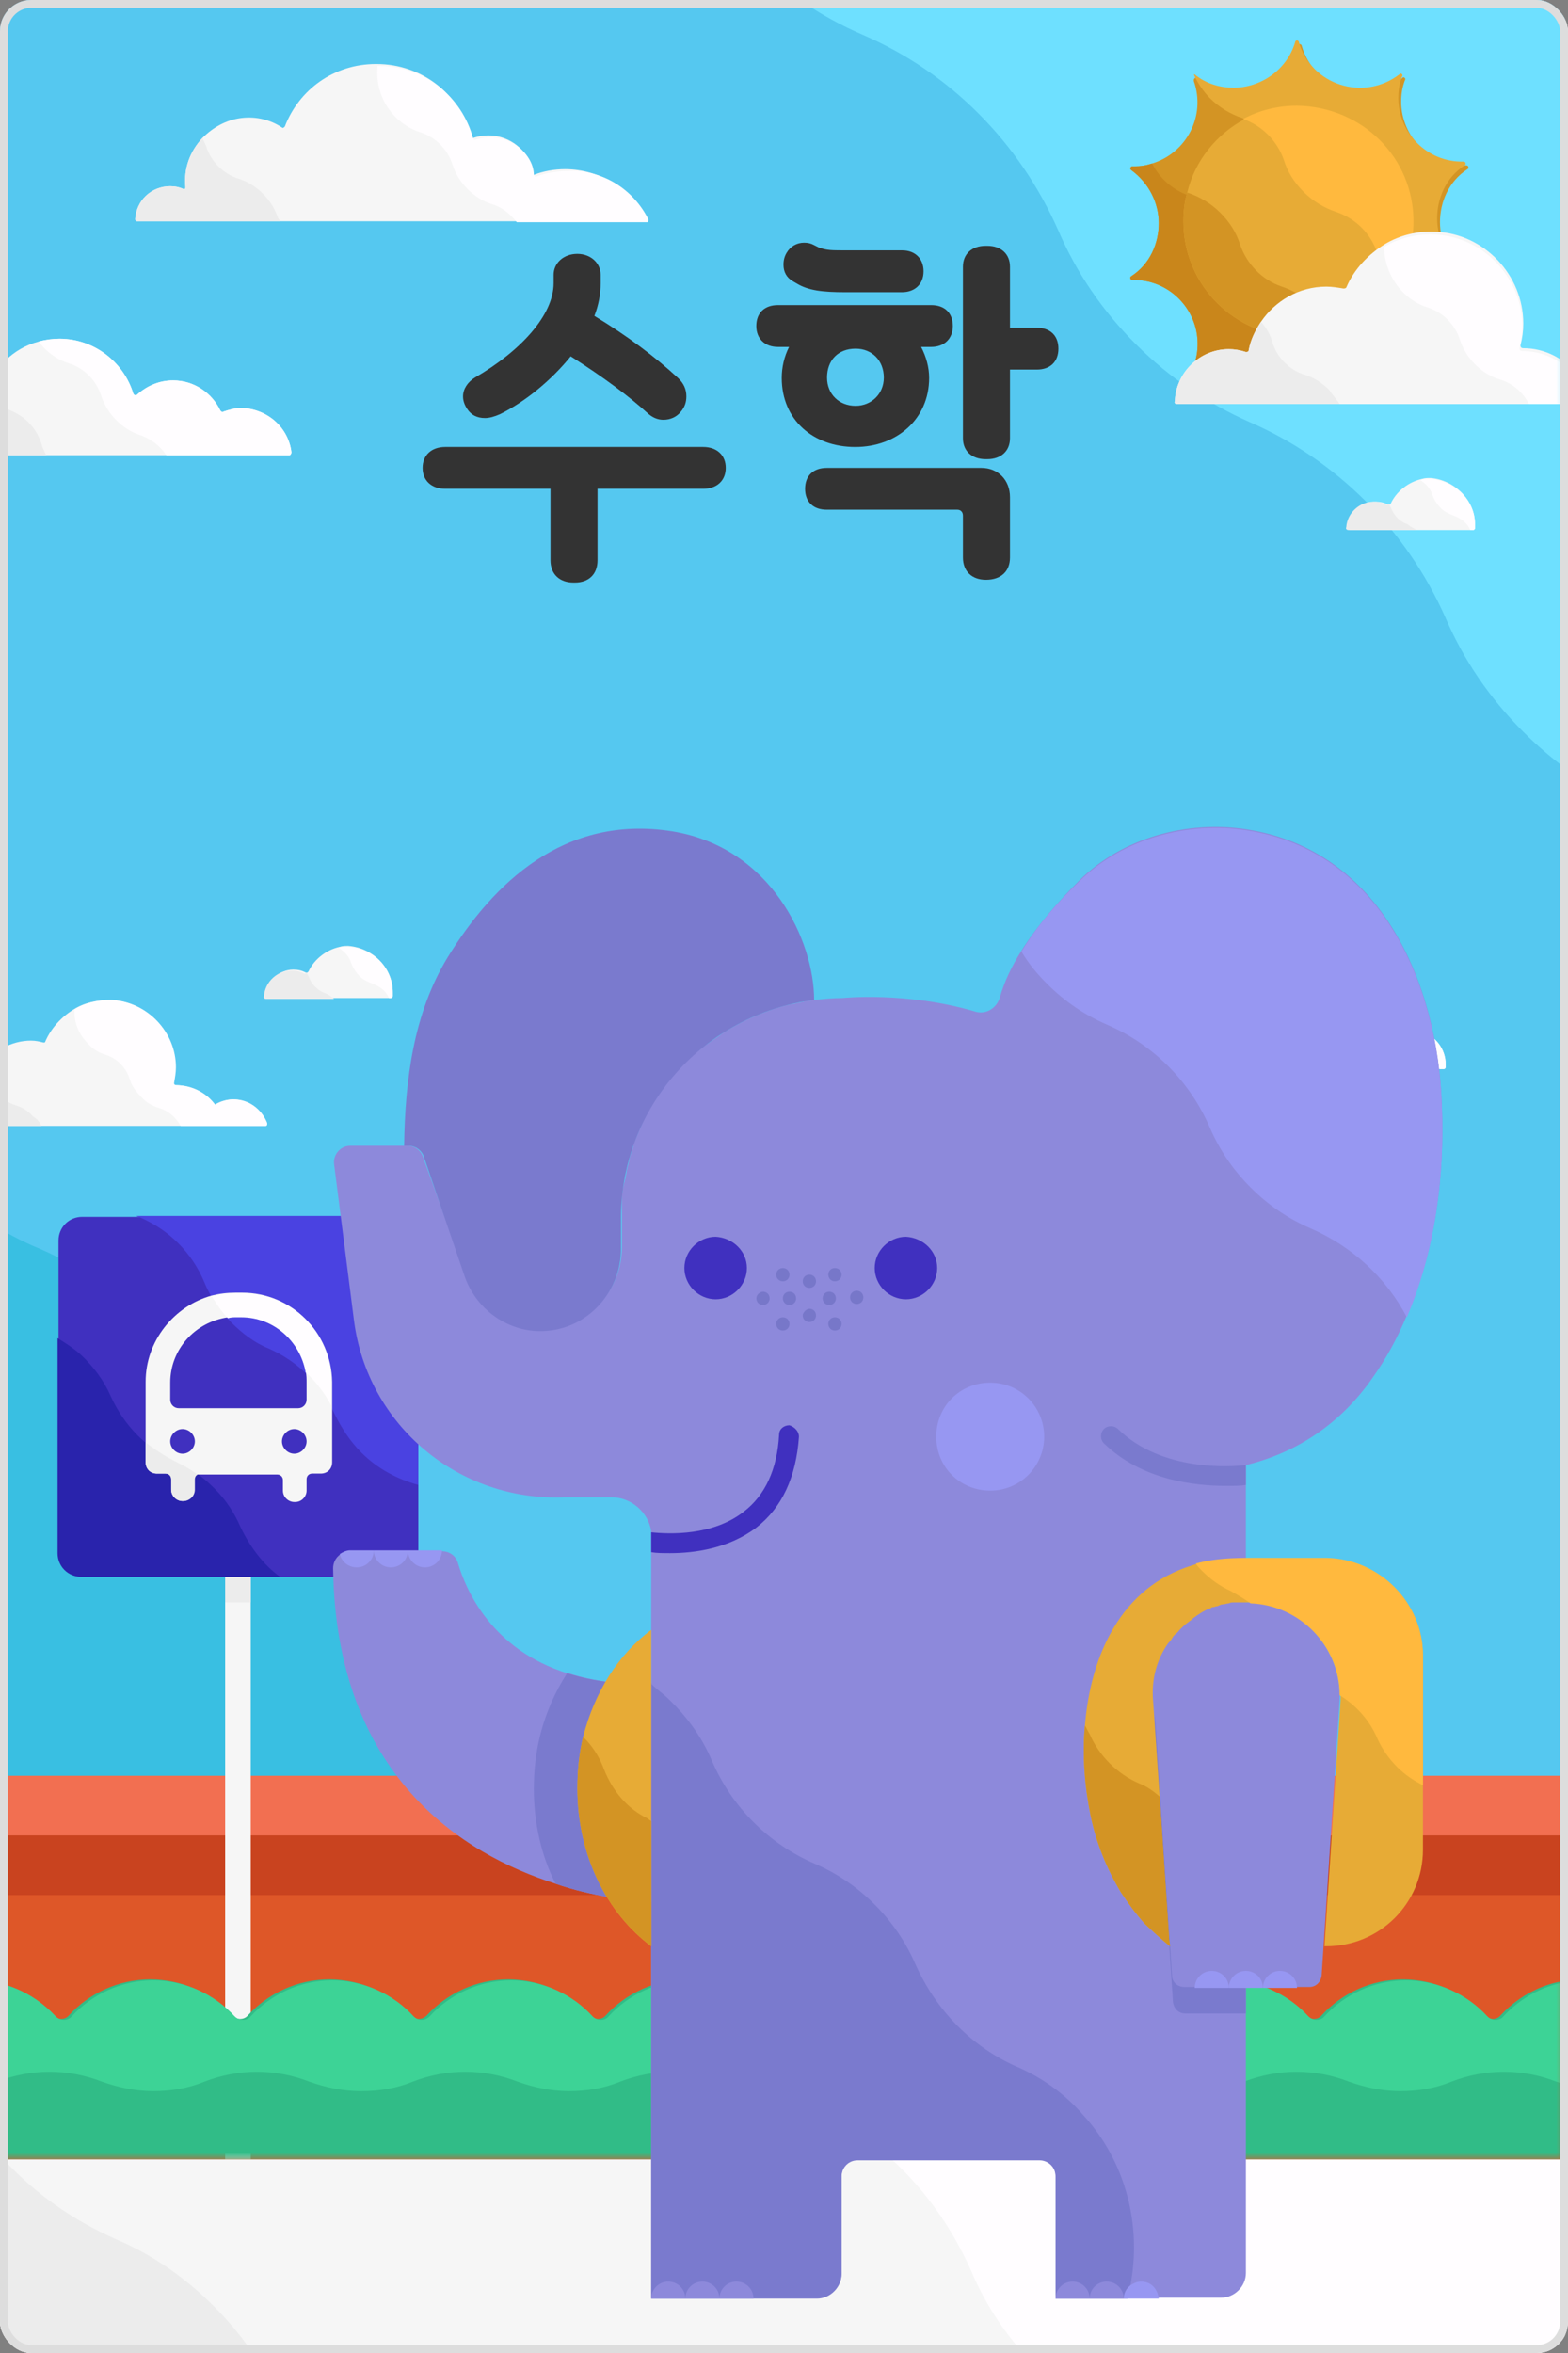 <svg width="200" height="300" viewBox="0 0 200 300" fill="none" xmlns="http://www.w3.org/2000/svg">
<rect x="0" y="0" width="200" height="300" fill="#808080" stroke="none"/>
<g clip-path="url(#clip0_252_5788)">
<rect width="200" height="300" rx="4" fill="white"/>
<g clip-path="url(#clip1_252_5788)">
<path d="M199.614 275.314H-1.836V328.213H199.614V275.314Z" fill="#F6F6F6"/>
<path d="M199.614 275.314V328.213H164.59C160.121 320.483 153.237 314.324 145.024 310.701C140.435 308.647 136.208 305.87 132.464 302.126C128.72 298.382 125.821 294.155 123.889 289.565C121.474 284.13 118.092 279.3 113.744 275.314H199.614Z" fill="#FFFDFF"/>
<path d="M57.343 328.213H-1.836V275.314H0.459C4.444 279.662 9.275 283.044 14.71 285.459C19.3 287.391 23.527 290.29 27.271 294.034C31.015 297.778 33.913 302.005 35.846 306.594C40.072 316.256 47.681 323.986 57.343 328.213Z" fill="#ECECEC"/>
<path d="M199.614 -30H-1.836V226.401H199.614V-30Z" fill="#55C8F0"/>
<path d="M199.613 -30V97.899C197.802 96.57 195.99 95 194.299 93.309C189.952 88.961 186.691 84.13 184.396 78.816C179.444 67.585 170.507 58.647 159.396 53.816C154.203 51.522 149.251 48.261 144.903 43.913C140.555 39.565 137.295 34.734 135 29.42C130.048 18.188 121.232 9.251 110 4.42C104.686 2.126 99.855 -1.135 95.507 -5.483C88.623 -12.367 84.275 -21.063 82.585 -30H199.613Z" fill="#6EE0FF"/>
<path d="M75.338 226.401H-1.836V155.507C0.338 156.957 2.754 158.285 5.169 159.251C10.362 161.546 15.314 164.807 19.662 169.155C24.01 173.502 27.271 178.333 29.565 183.647C34.396 194.879 43.333 203.816 54.565 208.647C60.483 211.184 65.918 215.048 70.507 220.121C72.319 222.174 73.889 224.227 75.338 226.401Z" fill="#39BFE2"/>
<path d="M199.614 226.401H-1.836V234.01H199.614V226.401Z" fill="#F26F51"/>
<path d="M199.614 234.01H-1.836V275.314H199.614V234.01Z" fill="#DE5728"/>
<path d="M199.614 234.01H-1.836V241.618H199.614V234.01Z" fill="#C9431F"/>
<mask id="mask0_252_5788" style="mask-type:luminance" maskUnits="userSpaceOnUse" x="-2" y="-30" width="202" height="306">
<path d="M199.614 -30H-1.836V275.314H199.614V-30Z" fill="white"/>
</mask>
<g mask="url(#mask0_252_5788)">
<path d="M53.358 158.164V198.019C53.358 199.71 52.029 201.039 50.338 201.039H10.483C8.792 201.039 7.464 199.71 7.464 198.019V158.164C7.464 156.473 8.792 155.145 10.483 155.145H50.338C52.029 155.145 53.358 156.473 53.358 158.164Z" fill="#4030BF"/>
<path d="M53.358 158.164V189.324C50.7 188.599 48.164 187.271 46.111 185.217C44.662 183.768 43.575 182.077 42.73 180.386C41.039 176.643 38.14 173.623 34.275 171.932C32.464 171.208 30.894 170 29.445 168.551C27.995 167.101 26.788 165.29 26.063 163.478C24.493 159.734 21.594 156.836 17.971 155.266C17.73 155.145 17.609 155.145 17.367 155.024H50.338C52.029 155.145 53.358 156.473 53.358 158.164Z" fill="#4A42E1"/>
<path d="M35.725 201.039H10.362C8.672 201.039 7.343 199.71 7.343 198.019V170.604C8.309 171.208 9.275 171.812 10.242 172.657C11.932 174.227 13.261 176.039 14.106 177.971C15.797 181.715 18.696 184.734 22.56 186.425C24.372 187.15 25.942 188.357 27.391 189.807C28.841 191.256 29.928 192.947 30.652 194.638C31.86 197.174 33.551 199.469 35.725 201.039Z" fill="#2923AC"/>
<path d="M30.894 164.807H30.048C28.961 164.807 27.995 164.928 27.029 165.169C22.198 166.498 18.575 170.966 18.575 176.159V186.425C18.575 187.271 19.179 187.874 20.024 187.874H21.111C21.474 187.874 21.836 188.116 21.836 188.599V189.928C21.836 190.773 22.561 191.377 23.285 191.377C24.131 191.377 24.734 190.652 24.734 189.928V188.599C24.734 188.357 24.855 188.116 25.097 187.995C25.218 187.995 25.218 187.995 25.338 187.995H35.362C35.725 187.995 36.087 188.237 36.087 188.72V190.048C36.087 190.894 36.812 191.498 37.536 191.498H37.657C38.502 191.498 39.106 190.773 39.106 190.048V188.599C39.106 188.237 39.348 187.874 39.831 187.874H40.918C41.763 187.874 42.367 187.271 42.367 186.425V176.159C42.246 169.879 37.174 164.807 30.894 164.807ZM21.715 183.768C21.715 182.923 22.44 182.198 23.285 182.198C24.131 182.198 24.855 182.923 24.855 183.768C24.855 184.614 24.131 185.338 23.285 185.338C22.44 185.338 21.715 184.614 21.715 183.768ZM37.536 185.338C36.691 185.338 35.966 184.614 35.966 183.768C35.966 182.923 36.691 182.198 37.536 182.198C38.382 182.198 39.106 182.923 39.106 183.768C39.106 184.614 38.382 185.338 37.536 185.338ZM39.106 178.454C39.106 179.058 38.623 179.541 38.019 179.541H22.802C22.198 179.541 21.715 179.058 21.715 178.454V176.28C21.715 172.053 24.855 168.551 29.082 167.947C29.445 167.947 29.807 167.826 30.169 167.826H30.773C34.879 167.826 38.382 170.845 38.986 174.831C39.106 175.314 39.106 175.797 39.106 176.28V178.454Z" fill="#F6F6F6"/>
<path d="M42.246 176.159V179.179C41.401 177.609 40.314 176.159 38.986 174.952C38.261 170.966 34.879 167.947 30.773 167.947H30.169C29.807 167.947 29.445 167.947 29.082 168.068C28.237 167.222 27.633 166.256 27.029 165.29C27.995 165.048 28.961 164.928 30.048 164.928H30.894C37.174 164.807 42.246 169.879 42.246 176.159Z" fill="#FFFDFF"/>
<path d="M25.218 187.995C24.976 188.116 24.855 188.358 24.855 188.599V189.928C24.855 190.773 24.131 191.377 23.406 191.377H23.285C22.44 191.377 21.836 190.652 21.836 189.928V188.599C21.836 188.237 21.594 187.874 21.111 187.874H20.024C19.179 187.874 18.575 187.271 18.575 186.425V183.889C19.783 184.855 21.111 185.7 22.561 186.425C23.527 186.908 24.372 187.391 25.218 187.995Z" fill="#ECECEC"/>
<path d="M31.981 201.039H28.72V275.314H31.981V201.039Z" fill="#F6F6F6"/>
<path d="M31.981 201.039H28.72V204.3H31.981V201.039Z" fill="#ECECEC"/>
</g>
<mask id="mask1_252_5788" style="mask-type:luminance" maskUnits="userSpaceOnUse" x="-2" y="-8" width="202" height="306">
<path d="M199.614 -7.778H-1.836V297.536H199.614V-7.778Z" fill="white"/>
</mask>
<g mask="url(#mask1_252_5788)">
<path d="M187.295 35.217C187.295 35.338 187.174 35.459 187.053 35.459C186.932 35.459 186.932 35.459 186.812 35.459C184.396 35.459 182.222 36.546 180.773 38.237C178.841 40.29 178.116 43.43 179.203 46.328V46.449C179.203 46.691 178.961 46.812 178.72 46.691C177.271 45.483 175.459 45 173.768 45C172.681 45 171.474 45.242 170.387 45.725C168.333 46.691 166.643 48.382 165.918 50.918C165.918 51.039 165.797 51.159 165.676 51.159C165.556 51.159 165.435 51.039 165.435 50.918C164.348 47.295 161.087 45.121 157.585 45.121C155.894 45.121 154.203 45.604 152.633 46.812L152.512 46.932C152.271 46.932 152.15 46.691 152.271 46.57C152.633 45.604 152.754 44.758 152.754 43.792C152.754 39.444 149.131 35.58 144.42 35.7C144.179 35.7 144.058 35.338 144.3 35.217C146.715 33.647 147.802 30.99 147.802 28.454C147.802 25.918 146.594 23.382 144.3 21.691C144.179 21.57 144.179 21.57 144.179 21.449C144.179 21.328 144.3 21.208 144.42 21.208C144.541 21.208 144.541 21.208 144.662 21.208C145.507 21.208 146.232 21.087 146.957 20.845C151.304 19.517 153.841 14.807 152.271 10.338V10.217C152.271 9.976 152.512 9.855 152.633 9.976H152.754C154.203 11.184 156.015 11.667 157.705 11.667C161.087 11.667 164.469 9.493 165.556 5.87C165.556 5.749 165.676 5.628 165.797 5.628C165.918 5.628 166.039 5.749 166.039 5.87C167.609 11.304 174.251 13.478 178.841 9.976L178.961 9.855C179.203 9.855 179.324 10.097 179.203 10.217C178.841 11.184 178.72 12.029 178.72 12.995C178.72 17.343 182.343 21.208 187.053 21.087C187.295 21.087 187.416 21.449 187.174 21.57C184.759 23.14 183.672 25.797 183.672 28.333C183.672 30.87 184.879 33.406 187.174 35.097C187.295 34.976 187.295 35.097 187.295 35.217Z" fill="#D39424"/>
<path d="M187.295 35.217C187.295 35.338 187.174 35.459 187.053 35.459C186.933 35.459 186.933 35.459 186.812 35.459C184.396 35.459 182.222 36.546 180.773 38.237C180.29 37.995 179.807 37.633 179.324 37.27C177.512 35.942 176.305 34.13 175.701 32.319C174.855 29.783 172.923 27.85 170.387 27.005C168.937 26.522 167.488 25.676 166.28 24.469C165.073 23.261 164.227 21.932 163.744 20.362C162.899 17.947 160.966 15.894 158.43 15.048C156.981 14.565 155.532 13.72 154.324 12.512C153.478 11.667 152.754 10.58 152.271 9.493H152.392C153.841 10.7 155.652 11.184 157.343 11.184C160.725 11.184 164.106 9.01 165.193 5.386C165.193 5.266 165.314 5.145 165.435 5.145C165.556 5.145 165.677 5.266 165.677 5.386C167.247 10.821 173.889 12.995 178.478 9.493L178.599 9.372C178.841 9.372 178.962 9.614 178.841 9.734C178.478 10.7 178.358 11.546 178.358 12.512C178.358 16.86 181.981 20.725 186.691 20.604C186.933 20.604 187.053 20.966 186.812 21.087C184.396 22.657 183.309 25.314 183.309 27.85C183.309 30.387 184.517 32.923 186.812 34.614C187.295 34.976 187.295 35.097 187.295 35.217Z" fill="#E7AB36"/>
<path d="M170.387 45.725C168.333 46.691 166.643 48.382 165.918 50.918C165.918 51.039 165.797 51.159 165.676 51.159C165.556 51.159 165.435 51.039 165.435 50.918C164.348 47.295 161.087 45.121 157.585 45.121C155.894 45.121 154.203 45.604 152.633 46.812L152.512 46.932C152.271 46.932 152.15 46.691 152.271 46.57C152.633 45.604 152.754 44.758 152.754 43.792C152.754 39.444 149.131 35.58 144.42 35.7C144.179 35.7 144.058 35.338 144.3 35.217C146.715 33.647 147.802 30.99 147.802 28.454C147.802 25.918 146.594 23.382 144.3 21.691C144.179 21.57 144.179 21.57 144.179 21.449C144.179 21.328 144.3 21.208 144.42 21.208C144.541 21.208 144.541 21.208 144.662 21.208C145.507 21.208 146.232 21.087 146.957 20.845C147.923 22.778 149.614 24.227 151.667 24.952C153.116 25.435 154.565 26.28 155.773 27.488C156.981 28.696 157.826 30.024 158.309 31.594C159.155 34.01 161.087 36.063 163.623 36.908C165.073 37.391 166.522 38.237 167.73 39.444C169.3 40.894 170.266 43.309 170.387 45.725Z" fill="#C9861B"/>
<path d="M180.29 28.213C180.29 31.111 179.445 33.889 177.995 36.184C176.063 39.203 173.164 41.377 169.662 42.343C168.333 42.705 167.005 42.947 165.676 42.947C157.585 42.947 150.942 36.425 150.942 28.213C150.942 27.005 151.063 25.797 151.425 24.589C152.391 20.483 155.169 17.102 158.792 15.169C160.846 14.082 163.14 13.478 165.676 13.478C173.768 13.599 180.29 20.121 180.29 28.213Z" fill="#E7AB36"/>
<path d="M180.29 28.213C180.29 31.111 179.445 33.889 177.995 36.184C176.908 35.097 176.184 33.768 175.701 32.319C174.855 29.783 172.923 27.85 170.387 27.005C168.937 26.522 167.488 25.676 166.28 24.469C165.073 23.261 164.227 21.932 163.744 20.362C162.899 17.947 160.966 16.015 158.551 15.169C160.604 14.082 162.899 13.478 165.435 13.478C173.768 13.599 180.29 20.121 180.29 28.213Z" fill="#FFB93E"/>
<path d="M169.662 42.343C168.333 42.705 167.005 42.947 165.676 42.947C157.585 42.947 150.942 36.425 150.942 28.213C150.942 27.005 151.063 25.797 151.425 24.589H151.546C152.995 25.073 154.445 25.918 155.652 27.126C156.86 28.333 157.705 29.662 158.189 31.232C159.034 33.647 160.966 35.7 163.503 36.546C164.952 37.029 166.401 37.874 167.609 39.082C168.454 40.048 169.179 41.135 169.662 42.343Z" fill="#D39424"/>
</g>
<mask id="mask2_252_5788" style="mask-type:luminance" maskUnits="userSpaceOnUse" x="-2" y="-30" width="202" height="306">
<path d="M199.614 -30H-1.836V275.314H199.614V-30Z" fill="white"/>
</mask>
<g mask="url(#mask2_252_5788)">
<path d="M212.416 275.314H-14.637C-16.932 272.536 -18.14 268.792 -17.657 264.807C-17.657 264.324 -17.536 263.841 -17.415 263.358C-16.208 257.56 -11.256 253.092 -5.338 252.488C-0.507 251.884 3.841 253.816 6.739 256.957C7.343 257.56 8.309 257.56 8.792 256.957C11.329 254.179 15.073 252.367 19.179 252.367C23.285 252.367 27.029 254.179 29.565 256.957C30.169 257.56 31.135 257.56 31.619 256.957C34.155 254.179 37.899 252.367 42.005 252.367C46.111 252.367 49.855 254.179 52.391 256.957C52.995 257.56 53.841 257.56 54.445 256.957C56.981 254.179 60.725 252.367 64.831 252.367C68.937 252.367 72.681 254.179 75.218 256.957C75.821 257.56 76.788 257.56 77.271 256.957C79.807 254.179 83.551 252.367 87.657 252.367C91.763 252.367 95.507 254.179 98.044 256.957C98.647 257.56 99.614 257.56 100.097 256.957C102.633 254.179 106.377 252.367 110.483 252.367C114.59 252.367 118.333 254.179 120.87 256.957C121.474 257.56 122.319 257.56 122.923 256.957C125.459 254.179 129.203 252.367 133.309 252.367C137.416 252.367 141.16 254.179 143.696 256.957C144.3 257.56 145.266 257.56 145.749 256.957C148.285 254.179 152.029 252.367 156.135 252.367C160.242 252.367 163.986 254.179 166.522 256.957C167.126 257.56 168.092 257.56 168.575 256.957C171.111 254.179 174.855 252.367 178.961 252.367C183.068 252.367 186.812 254.179 189.348 256.957C189.952 257.56 190.918 257.56 191.401 256.957C194.3 253.816 198.647 251.884 203.478 252.488C209.396 253.213 214.227 257.681 215.556 263.358C215.676 263.841 215.797 264.324 215.797 264.807C215.918 268.792 214.71 272.536 212.416 275.314Z" fill="#31BC87"/>
<path d="M215.193 263.478C212.295 265.411 208.792 266.618 205.048 266.618C202.754 266.618 200.58 266.135 198.527 265.411C194.179 263.72 189.469 263.72 185.121 265.411C183.068 266.256 180.894 266.618 178.599 266.618C176.305 266.618 174.131 266.135 172.077 265.411C167.73 263.72 163.019 263.72 158.672 265.411C156.619 266.256 154.445 266.618 152.15 266.618H152.029C149.734 266.618 147.561 266.135 145.507 265.411C141.16 263.72 136.449 263.72 132.102 265.411C130.048 266.256 127.875 266.618 125.58 266.618C123.285 266.618 121.111 266.135 119.058 265.411C114.71 263.72 110 263.72 105.652 265.411C103.599 266.256 101.425 266.618 99.131 266.618H99.01C96.715 266.618 94.541 266.135 92.488 265.411C88.14 263.72 83.43 263.72 79.082 265.411C77.029 266.256 74.855 266.618 72.561 266.618C70.266 266.618 68.092 266.135 66.039 265.411C61.691 263.72 56.981 263.72 52.633 265.411C50.58 266.256 48.406 266.618 46.111 266.618H45.99C43.696 266.618 41.522 266.135 39.469 265.411C35.121 263.72 30.411 263.72 26.063 265.411C24.01 266.256 21.836 266.618 19.541 266.618C17.247 266.618 15.073 266.135 13.02 265.411C8.672 263.72 3.962 263.72 -0.386 265.411C-2.439 266.256 -4.613 266.618 -6.908 266.618C-10.652 266.618 -14.154 265.531 -17.053 263.478C-15.845 257.681 -10.894 253.213 -4.976 252.609C-0.145 252.005 4.203 253.937 7.102 257.077C7.705 257.681 8.672 257.681 9.155 257.077C11.691 254.3 15.435 252.488 19.541 252.488C23.648 252.488 27.392 254.3 29.928 257.077C30.532 257.681 31.498 257.681 31.981 257.077C34.517 254.3 38.261 252.488 42.367 252.488C46.474 252.488 50.218 254.3 52.754 257.077C53.358 257.681 54.203 257.681 54.807 257.077C57.343 254.3 61.087 252.488 65.193 252.488C69.3 252.488 73.044 254.3 75.58 257.077C76.184 257.681 77.15 257.681 77.633 257.077C80.169 254.3 83.913 252.488 88.019 252.488C92.126 252.488 95.87 254.3 98.406 257.077C99.01 257.681 99.976 257.681 100.459 257.077C102.995 254.3 106.739 252.488 110.846 252.488C114.952 252.488 118.696 254.3 121.232 257.077C121.836 257.681 122.681 257.681 123.285 257.077C125.821 254.3 129.565 252.488 133.672 252.488C137.778 252.488 141.522 254.3 144.058 257.077C144.662 257.681 145.628 257.681 146.111 257.077C148.647 254.3 152.391 252.488 156.498 252.488C160.604 252.488 164.348 254.3 166.884 257.077C167.488 257.681 168.454 257.681 168.937 257.077C171.474 254.3 175.218 252.488 179.324 252.488C183.43 252.488 187.174 254.3 189.71 257.077C190.314 257.681 191.28 257.681 191.763 257.077C194.662 253.937 199.01 252.005 203.841 252.609C209.155 253.213 213.986 257.681 215.193 263.478Z" fill="#3DD396"/>
</g>
<mask id="mask3_252_5788" style="mask-type:luminance" maskUnits="userSpaceOnUse" x="-2" y="-8" width="202" height="306">
<path d="M199.614 -7.778H-1.836V297.536H199.614V-7.778Z" fill="white"/>
</mask>
<g mask="url(#mask3_252_5788)">
<path d="M37.174 57.681C37.174 57.802 37.053 58.044 36.932 58.044H-11.498C-11.739 58.044 -11.86 57.802 -11.739 57.681C-10.652 54.42 -7.633 52.126 -4.01 52.126C-3.526 52.126 -3.043 52.126 -2.56 52.246C-2.439 52.246 -2.198 52.126 -2.198 52.005C-2.077 51.401 -1.956 50.797 -1.836 50.193C-0.869 46.932 1.667 44.396 4.928 43.551C5.773 43.309 6.739 43.188 7.585 43.188C12.053 43.188 15.797 46.208 17.005 50.193C17.126 50.435 17.367 50.435 17.488 50.314C18.696 49.227 20.266 48.502 22.077 48.502C24.734 48.502 27.029 50.072 28.116 52.367C28.237 52.488 28.358 52.609 28.478 52.488C29.203 52.246 30.048 52.005 30.773 52.005C34.155 52.126 36.812 54.541 37.174 57.681Z" fill="#F6F6F6"/>
<path d="M5.894 58.044H-11.498C-11.739 58.044 -11.86 57.802 -11.739 57.681C-10.652 54.42 -7.633 52.126 -4.01 52.126C-3.526 52.126 -3.043 52.126 -2.56 52.246C-2.439 52.246 -2.198 52.126 -2.198 52.005C-2.077 51.401 -1.956 50.797 -1.836 50.193C-1.111 51.039 -0.266 51.763 0.821 52.126C1.788 52.488 2.754 52.971 3.599 53.816C4.445 54.662 4.928 55.507 5.29 56.594C5.411 57.077 5.652 57.56 5.894 58.044Z" fill="#ECECEC"/>
<path d="M37.174 57.681C37.174 57.802 37.053 58.044 36.933 58.044H21.232C20.387 56.836 19.3 55.99 17.971 55.507C16.764 55.145 15.677 54.42 14.831 53.575C13.865 52.609 13.261 51.522 12.899 50.435C12.295 48.502 10.725 46.932 8.792 46.328C7.585 45.966 6.498 45.242 5.652 44.396C5.411 44.155 5.169 43.792 4.928 43.551C5.773 43.309 6.739 43.188 7.585 43.188C12.053 43.188 15.797 46.208 17.005 50.193C17.126 50.435 17.367 50.435 17.488 50.314C18.696 49.227 20.266 48.502 22.078 48.502C24.735 48.502 27.029 50.072 28.116 52.367C28.237 52.488 28.358 52.609 28.479 52.488C29.203 52.246 30.049 52.005 30.773 52.005C34.155 52.126 36.812 54.541 37.174 57.681Z" fill="#FFFDFF"/>
<path d="M82.585 28.092C82.585 28.213 82.585 28.213 82.585 28.092L82.464 28.213H17.488C17.367 28.213 17.247 28.092 17.247 27.971C17.367 25.556 19.3 23.744 21.715 23.744C22.319 23.744 22.923 23.865 23.406 24.106C23.527 24.106 23.648 24.106 23.648 23.865C23.406 21.449 24.251 19.275 25.822 17.584C27.15 16.256 28.841 15.29 30.773 15.048C32.706 14.807 34.517 15.29 35.966 16.256C36.087 16.377 36.208 16.256 36.329 16.135C38.14 11.425 42.609 8.164 47.923 8.164H48.044C53.841 8.164 58.672 12.029 60.121 17.464C60.121 17.584 60.242 17.584 60.362 17.584C64.469 16.256 67.85 19.396 67.85 22.053C67.85 22.174 67.971 22.295 68.092 22.295C69.3 21.812 70.749 21.57 72.078 21.57C76.667 21.57 80.532 24.227 82.464 27.971C82.706 28.092 82.706 28.092 82.585 28.092Z" fill="#F6F6F6"/>
<path d="M82.706 27.971C82.706 28.092 82.706 28.092 82.706 28.213L82.585 28.333H65.918C65.073 27.246 63.986 26.401 62.778 26.039C61.57 25.676 60.483 24.952 59.638 24.106C58.672 23.14 58.068 22.053 57.706 20.966C57.102 19.034 55.532 17.464 53.599 16.86C52.392 16.498 51.304 15.773 50.459 14.928C48.648 13.116 47.923 10.7 48.164 8.406H48.285C54.082 8.406 58.913 12.271 60.362 17.705C60.362 17.826 60.483 17.826 60.604 17.826C64.71 16.498 68.092 19.638 68.092 22.295C68.092 22.416 68.213 22.536 68.334 22.536C69.541 22.053 70.99 21.812 72.319 21.812C76.788 21.57 80.773 24.106 82.706 27.971Z" fill="#FFFDFF"/>
<path d="M35.725 28.213H17.488C17.367 28.213 17.247 28.092 17.247 27.971C17.367 25.555 19.3 23.744 21.715 23.744C22.319 23.744 22.923 23.865 23.406 24.106C23.527 24.106 23.648 24.106 23.648 23.865C23.406 21.449 24.251 19.275 25.822 17.584C25.942 17.947 26.184 18.309 26.305 18.672C26.908 20.604 28.479 22.174 30.411 22.778C31.619 23.14 32.706 23.865 33.551 24.71C34.517 25.676 35.121 26.763 35.483 27.85C35.604 27.971 35.725 28.092 35.725 28.213Z" fill="#ECECEC"/>
<path d="M184.396 135.7C184.396 135.821 184.396 135.942 184.396 136.063C184.396 136.184 184.276 136.304 184.155 136.304H165.677H158.793C158.672 136.304 158.43 136.184 158.551 135.942C158.672 134.855 159.517 131.232 162.657 131.232C163.382 131.232 163.986 131.353 164.59 131.594H164.71C164.831 131.594 164.952 131.473 164.952 131.353C165.435 129.179 166.884 127.488 168.937 126.522C169.783 126.159 170.749 125.918 171.836 125.918C175.218 125.918 177.995 128.333 178.72 131.473C178.72 131.594 178.962 131.715 179.082 131.715C179.807 131.473 180.532 131.473 181.256 131.594C183.068 131.957 184.396 133.768 184.396 135.7Z" fill="#F6F6F6"/>
<path d="M169.42 136.304H165.556H158.672C158.551 136.304 158.309 136.184 158.43 135.942C158.551 134.855 159.396 131.232 162.536 131.232C163.261 131.232 163.865 131.353 164.469 131.594H164.59C164.952 131.957 165.435 132.198 165.918 132.319C166.643 132.56 167.247 132.923 167.85 133.527C168.454 134.13 168.817 134.734 169.058 135.459C169.058 135.821 169.179 136.063 169.42 136.304Z" fill="#ECECEC"/>
<path d="M184.396 135.7C184.396 135.821 184.396 135.942 184.396 136.063C184.396 136.184 184.276 136.304 184.155 136.304H179.445C178.962 135.58 178.237 134.976 177.392 134.734C176.667 134.493 176.063 134.13 175.459 133.527C174.855 132.923 174.493 132.319 174.252 131.594C173.889 130.386 172.923 129.541 171.715 129.058C170.991 128.816 170.387 128.454 169.783 127.85C169.421 127.488 169.058 127.005 168.938 126.643C169.783 126.28 170.749 126.039 171.836 126.039C175.218 126.039 177.995 128.454 178.72 131.594C178.72 131.715 178.962 131.836 179.082 131.836C179.807 131.594 180.532 131.594 181.256 131.715C183.068 131.957 184.396 133.768 184.396 135.7Z" fill="#FFFDFF"/>
<path d="M50.097 126.522C50.097 126.643 50.097 126.884 50.097 127.005C50.097 127.126 49.976 127.246 49.855 127.246H34.155C34.034 127.246 33.792 127.126 33.913 126.884C34.034 125.072 35.604 123.623 37.416 123.623C38.019 123.623 38.502 123.744 38.986 123.986C39.106 124.106 39.227 123.986 39.348 123.865C40.072 122.295 41.642 121.087 43.333 120.725C43.696 120.604 44.058 120.604 44.42 120.604C47.56 120.845 50.097 123.382 50.097 126.522Z" fill="#F6F6F6"/>
<path d="M50.097 126.522C50.097 126.643 50.097 126.884 50.097 127.005C50.097 127.126 49.976 127.246 49.855 127.246H49.614C49.251 126.401 48.527 125.797 47.56 125.435C46.957 125.193 46.353 124.952 45.87 124.469C45.387 123.986 45.024 123.382 44.783 122.778C44.541 121.932 43.937 121.329 43.213 120.845C43.575 120.725 43.937 120.725 44.3 120.725C47.56 120.845 50.097 123.382 50.097 126.522Z" fill="#FFFDFF"/>
<path d="M42.609 127.367H33.913C33.792 127.367 33.551 127.246 33.672 127.005C33.792 125.193 35.362 123.744 37.174 123.744C37.778 123.744 38.261 123.865 38.744 124.106C38.865 124.227 38.986 124.106 39.106 123.985C39.227 124.106 39.227 124.348 39.348 124.469C39.71 125.435 40.435 126.28 41.522 126.643C42.005 126.884 42.367 127.126 42.609 127.367Z" fill="#ECECEC"/>
<path d="M188.14 66.86C188.14 66.981 188.14 67.222 188.14 67.343C188.14 67.464 188.019 67.585 187.899 67.585H172.198C172.077 67.585 171.836 67.464 171.957 67.222C172.077 65.411 173.647 63.961 175.459 63.961C176.063 63.961 176.546 64.082 177.029 64.324C177.15 64.444 177.271 64.324 177.391 64.203C178.116 62.633 179.686 61.425 181.377 61.063C181.739 60.942 182.101 60.942 182.464 60.942C185.483 61.184 188.14 63.72 188.14 66.86Z" fill="#F6F6F6"/>
<path d="M188.14 66.86C188.14 66.981 188.14 67.222 188.14 67.343C188.14 67.464 188.019 67.585 187.899 67.585H187.536C187.174 66.739 186.449 66.135 185.483 65.773C184.879 65.531 184.275 65.29 183.792 64.807C183.309 64.324 182.947 63.72 182.705 63.116C182.464 62.27 181.86 61.667 181.135 61.184C181.498 61.063 181.86 61.063 182.222 61.063C185.483 61.184 188.14 63.72 188.14 66.86Z" fill="#FFFDFF"/>
<path d="M180.652 67.585H171.957C171.836 67.585 171.594 67.464 171.715 67.222C171.836 65.411 173.406 63.961 175.217 63.961C175.821 63.961 176.304 64.082 176.788 64.324C176.908 64.444 177.029 64.324 177.15 64.203C177.271 64.324 177.271 64.565 177.391 64.686C177.754 65.652 178.478 66.498 179.565 66.86C179.928 67.222 180.411 67.343 180.652 67.585Z" fill="#ECECEC"/>
<path d="M209.759 51.522H150.097C149.976 51.522 149.734 51.401 149.855 51.159C149.976 47.536 152.995 44.517 156.739 44.517C157.464 44.517 158.189 44.638 158.913 44.879C159.034 44.879 159.275 44.879 159.275 44.638C159.517 43.309 160.121 42.101 160.846 41.014C162.657 38.358 165.676 36.546 169.179 36.546C169.903 36.546 170.628 36.667 171.353 36.787C171.474 36.787 171.594 36.787 171.715 36.667C172.681 34.372 174.493 32.44 176.667 31.111C178.478 30.024 180.773 29.42 183.068 29.541C189.348 29.783 194.3 35.097 194.3 41.256C194.3 42.222 194.179 43.068 193.937 44.034C193.937 44.275 194.058 44.396 194.3 44.396C197.077 44.396 199.493 45.725 201.063 47.657C201.184 47.778 201.304 47.778 201.425 47.778C202.271 47.295 203.358 46.932 204.445 46.932C207.102 46.932 209.275 48.623 210.121 50.918C210.121 51.28 210 51.522 209.759 51.522Z" fill="#F6F6F6"/>
<path d="M209.758 51.522H195.024C194.3 50.072 192.971 48.865 191.28 48.382C190.072 48.019 188.986 47.295 188.14 46.449C187.174 45.483 186.57 44.396 186.208 43.309C185.604 41.377 184.034 39.807 182.101 39.203C180.894 38.841 179.807 38.116 178.961 37.27C177.391 35.7 176.546 33.527 176.546 31.473C178.357 30.387 180.652 29.783 182.947 29.903C189.227 30.145 194.179 35.459 194.179 41.618C194.179 42.585 194.058 43.43 193.816 44.396C193.816 44.638 193.937 44.758 194.179 44.758C196.957 44.758 199.372 46.087 200.942 48.019C201.063 48.14 201.184 48.14 201.304 48.14C202.15 47.657 203.237 47.295 204.324 47.295C206.981 47.295 209.155 48.986 210 51.28C210.121 51.28 210 51.522 209.758 51.522Z" fill="#FFFDFF"/>
<path d="M170.87 51.522H150.097C149.976 51.522 149.734 51.401 149.855 51.159C149.976 47.536 152.995 44.517 156.739 44.517C157.464 44.517 158.189 44.638 158.913 44.879C159.034 44.879 159.275 44.879 159.275 44.638C159.517 43.309 160.121 42.102 160.846 41.014C161.57 41.86 162.053 42.705 162.295 43.672C162.899 45.604 164.469 47.174 166.401 47.778C167.609 48.14 168.696 48.865 169.541 49.71C170.024 50.435 170.507 50.918 170.87 51.522Z" fill="#ECECEC"/>
<path d="M33.913 143.551H-9.927C-10.048 143.551 -10.169 143.43 -10.169 143.309C-10.048 140.652 -7.874 138.478 -5.096 138.478C-4.493 138.478 -4.01 138.599 -3.526 138.72C-3.406 138.72 -3.285 138.72 -3.285 138.599C-3.043 137.633 -2.681 136.787 -2.198 135.942C-0.869 134.01 1.425 132.681 3.961 132.681C4.565 132.681 5.048 132.802 5.532 132.923C5.652 132.923 5.773 132.923 5.773 132.802C6.498 131.111 7.826 129.662 9.396 128.696C10.725 127.85 12.416 127.488 14.106 127.488C18.696 127.729 22.319 131.594 22.319 136.063C22.319 136.787 22.198 137.391 22.077 138.116C22.077 138.237 22.198 138.357 22.319 138.357C24.372 138.357 26.184 139.324 27.271 140.773C27.391 140.894 27.512 140.894 27.512 140.773C28.116 140.411 28.962 140.169 29.686 140.169C31.619 140.169 33.188 141.377 33.913 143.068C34.155 143.309 34.034 143.551 33.913 143.551Z" fill="#F6F6F6"/>
<path d="M33.913 143.551H23.044C22.44 142.464 21.474 141.618 20.266 141.256C19.421 141.014 18.575 140.531 17.971 139.807C17.247 139.082 16.764 138.357 16.522 137.512C16.039 136.063 14.952 134.976 13.503 134.493C12.657 134.251 11.812 133.768 11.208 133.043C10 131.836 9.396 130.266 9.517 128.696C10.846 127.85 12.536 127.488 14.227 127.488C18.817 127.729 22.44 131.594 22.44 136.063C22.44 136.787 22.319 137.391 22.198 138.116C22.198 138.237 22.319 138.357 22.44 138.357C24.493 138.357 26.305 139.324 27.392 140.773C27.512 140.894 27.633 140.894 27.633 140.773C28.237 140.411 29.082 140.169 29.807 140.169C31.739 140.169 33.309 141.377 34.034 143.068C34.155 143.309 34.034 143.551 33.913 143.551Z" fill="#FFFDFF"/>
<path d="M5.29 143.551H-9.927C-10.048 143.551 -10.169 143.43 -10.169 143.309C-10.048 140.652 -7.874 138.478 -5.096 138.478C-4.493 138.478 -4.01 138.599 -3.526 138.72C-3.406 138.72 -3.285 138.72 -3.285 138.599C-3.043 137.633 -2.681 136.787 -2.198 135.942C-1.715 136.546 -1.353 137.15 -1.111 137.874C-0.628 139.324 0.459 140.411 1.908 140.894C2.754 141.135 3.599 141.618 4.203 142.343C4.807 142.705 5.048 143.068 5.29 143.551Z" fill="#ECECEC"/>
</g>
<path d="M183.913 141.015C183.43 125.435 176.183 108.406 159.034 105.749C151.425 104.541 143.092 106.836 137.657 112.271C135 114.928 132.343 117.947 130.29 121.208C129.082 123.14 128.116 125.072 127.512 127.246C127.029 128.696 125.58 129.42 124.251 128.937C115.555 126.401 107.464 127.246 107.464 127.246C106.256 127.246 105.048 127.367 103.84 127.488C103.599 127.488 103.237 127.609 102.995 127.609C102.874 127.609 102.633 127.609 102.512 127.729C102.27 127.729 102.029 127.85 101.908 127.85C101.667 127.85 101.425 127.971 101.304 127.971C99.976 128.213 98.768 128.575 97.56 129.058C97.198 129.179 96.836 129.3 96.353 129.541C94.903 130.145 93.575 130.87 92.367 131.594C92.246 131.715 92.005 131.836 91.884 131.957C91.401 132.319 90.797 132.681 90.314 133.043C89.952 133.285 89.589 133.527 89.348 133.768C89.227 133.889 88.985 134.01 88.865 134.13C88.744 134.251 88.502 134.372 88.382 134.493C88.019 134.734 87.778 135.097 87.536 135.338C87.415 135.459 87.295 135.58 87.053 135.821C86.932 135.942 86.811 136.063 86.57 136.304C86.328 136.667 85.966 136.908 85.725 137.271C85.604 137.391 85.483 137.633 85.362 137.754C85.121 138.116 84.879 138.357 84.638 138.72C84.517 138.841 84.396 139.082 84.275 139.203C84.034 139.565 83.792 139.928 83.551 140.29C83.43 140.411 83.309 140.652 83.188 140.773C82.947 141.256 82.705 141.618 82.464 142.101C82.343 142.343 82.222 142.585 82.101 142.826C81.981 143.068 81.86 143.43 81.739 143.672C81.618 143.913 81.498 144.155 81.377 144.517C81.256 144.758 81.135 145.121 81.014 145.362C80.894 145.604 80.773 145.845 80.773 146.208C80.652 146.449 80.652 146.691 80.531 146.932C80.41 147.295 80.29 147.536 80.29 147.899C80.169 148.14 80.169 148.502 80.048 148.744C80.048 148.986 79.927 149.106 79.927 149.348C79.927 149.589 79.807 149.831 79.807 150.072C79.807 150.193 79.686 150.435 79.686 150.556C79.686 150.676 79.565 150.918 79.565 151.039C79.565 151.28 79.444 151.401 79.444 151.643C79.444 151.763 79.444 152.005 79.324 152.126C79.324 152.246 79.324 152.246 79.324 152.246C79.324 152.367 79.324 152.488 79.324 152.729C79.324 152.85 79.324 153.092 79.324 153.213C79.324 153.454 79.324 153.575 79.324 153.816C79.324 153.937 79.324 154.058 79.324 154.179C79.324 154.42 79.324 154.541 79.324 154.783C79.324 155.024 79.324 155.386 79.324 155.628V159.01C79.324 164.203 75.459 168.792 70.266 169.396C65.435 170 60.966 167.101 59.396 162.512L53.961 147.536C53.72 146.691 52.874 146.087 52.029 146.087H44.662C43.454 146.087 42.488 147.174 42.609 148.382L45.145 168.309C46.836 181.715 58.551 191.498 72.077 190.894H77.995C80.531 190.894 82.705 192.826 83.067 195.242C83.067 195.483 83.067 195.725 83.067 195.966V292.947H104.203C105.894 292.947 107.343 291.498 107.343 289.807V277.367C107.343 276.28 108.188 275.314 109.396 275.314H132.584C133.671 275.314 134.638 276.159 134.638 277.367V292.947H155.773C157.464 292.947 158.913 291.498 158.913 289.807V186.787C165.435 185.217 170.99 181.473 174.976 175.797C176.787 173.261 178.237 170.604 179.444 167.705C183.068 159.493 184.275 149.831 183.913 141.015Z" fill="#8D89DB"/>
<path d="M179.444 167.947C176.787 162.874 172.44 158.889 167.126 156.594C164.348 155.386 161.812 153.696 159.517 151.401C157.222 149.106 155.531 146.57 154.324 143.792C151.787 137.874 147.077 133.164 141.159 130.628C138.382 129.42 135.845 127.729 133.551 125.435C132.222 124.106 131.135 122.778 130.29 121.329C132.343 117.947 135 114.928 137.657 112.391C143.092 106.957 151.546 104.662 159.034 105.87C176.184 108.527 183.43 125.556 183.913 141.135C184.275 149.831 183.068 159.493 179.444 167.947Z" fill="#9797F2"/>
<path d="M142.609 182.198C142.126 181.715 141.28 181.715 140.797 182.198C140.314 182.681 140.314 183.527 140.797 184.01C145.628 188.72 152.391 189.444 156.377 189.444C157.464 189.444 158.309 189.444 158.913 189.324V186.787C156.981 187.029 148.164 187.633 142.609 182.198Z" fill="#7A7ACE"/>
<path d="M129.928 263.599C124.01 261.063 119.42 256.353 116.763 250.435C115.556 247.657 113.865 245.121 111.57 242.826C109.275 240.531 106.739 238.841 103.961 237.633C98.043 235.097 93.333 230.386 90.797 224.469C89.469 221.328 87.415 218.551 84.758 216.135C84.155 215.652 83.551 215.169 83.068 214.686V293.068H104.203C105.894 293.068 107.343 291.618 107.343 289.928V277.488C107.343 276.401 108.188 275.435 109.396 275.435H132.585C133.671 275.435 134.638 276.28 134.638 277.488V293.068H143.816C143.937 292.464 144.058 291.86 144.179 291.377C145.628 283.889 143.696 275.676 138.14 269.638C135.845 266.981 132.947 264.928 129.928 263.599Z" fill="#7A7ACE"/>
<path d="M103.841 127.488C103.841 120 98.406 108.043 85.725 105.99C71.957 103.816 62.899 112.633 57.102 122.053C52.754 129.179 51.667 137.633 51.546 146.087H52.15C52.995 146.087 53.841 146.691 54.082 147.536L59.275 162.754C60.845 167.222 65.314 170.242 70.145 169.638C75.338 169.034 79.203 164.444 79.203 159.251V155.87C78.961 141.256 89.831 129.299 103.841 127.488Z" fill="#7A7ACE"/>
<path d="M158.913 207.681V256.715H151.183C150.338 256.715 149.734 256.111 149.613 255.266L147.319 220.242C146.956 213.478 152.27 207.802 158.913 207.681Z" fill="#7A7ACE"/>
<path d="M83.067 214.565V242.464C83.067 242.464 80.894 242.464 77.512 241.86C75.58 241.498 73.285 241.014 70.869 240.169C59.034 236.425 42.85 226.401 42.488 199.952C42.488 198.744 43.454 197.778 44.662 197.778H56.377C57.343 197.778 58.188 198.382 58.43 199.348C59.396 202.609 62.657 210.338 72.439 213.357C72.439 213.357 72.439 213.357 72.56 213.357C74.13 213.841 75.7 214.203 77.633 214.444C79.203 214.565 81.135 214.565 83.067 214.565Z" fill="#8D89DB"/>
<path d="M83.067 214.565V242.464C83.067 242.464 80.894 242.464 77.512 241.86C75.579 241.498 73.285 241.014 70.869 240.169C69.058 236.667 68.092 232.44 68.092 228.092C68.092 225.797 68.333 223.623 68.816 221.57C69.541 218.551 70.749 215.773 72.319 213.357C72.319 213.357 72.319 213.357 72.439 213.357C74.009 213.841 75.579 214.203 77.512 214.444C79.203 214.565 81.135 214.565 83.067 214.565Z" fill="#7A7ACE"/>
<path d="M47.681 197.657C47.681 198.865 46.715 199.831 45.507 199.831C44.42 199.831 43.575 199.106 43.333 198.14C43.696 197.899 44.179 197.657 44.662 197.657H47.681Z" fill="#9797F2"/>
<path d="M52.029 197.657C52.029 198.865 51.063 199.831 49.855 199.831C48.647 199.831 47.681 198.865 47.681 197.657H52.029Z" fill="#9797F2"/>
<path d="M56.377 197.657C56.377 198.865 55.41 199.831 54.203 199.831C52.995 199.831 52.029 198.865 52.029 197.657H56.377Z" fill="#9797F2"/>
<path d="M159.034 204.299C152.15 204.299 146.836 210.097 147.198 216.86L149.493 251.884C149.493 252.729 150.217 253.333 151.063 253.333H167.005C167.85 253.333 168.454 252.729 168.575 251.884L170.869 216.86C171.232 210.097 165.797 204.299 159.034 204.299Z" fill="#8D89DB"/>
<path d="M156.739 253.454C156.739 252.246 157.705 251.28 158.913 251.28C160.121 251.28 161.087 252.246 161.087 253.454H156.739Z" fill="#9797F2"/>
<path d="M152.391 253.454C152.391 252.246 153.357 251.28 154.565 251.28C155.773 251.28 156.739 252.246 156.739 253.454H152.391Z" fill="#9797F2"/>
<path d="M161.087 253.454C161.087 252.246 162.053 251.28 163.261 251.28C164.468 251.28 165.434 252.246 165.434 253.454H161.087Z" fill="#9797F2"/>
<path d="M101.908 183.164C101.546 188.357 99.734 192.222 96.473 194.758C92.971 197.415 88.623 198.019 85.483 198.019C84.517 198.019 83.792 198.019 83.067 197.899V196.087C83.067 195.845 83.067 195.604 83.067 195.362C85.362 195.604 90.918 195.845 94.903 192.705C97.56 190.652 99.13 187.391 99.372 182.923C99.372 182.198 99.976 181.715 100.7 181.715C101.425 181.957 101.908 182.56 101.908 183.164Z" fill="#4030BF"/>
<path d="M95.265 161.667C95.265 163.841 93.454 165.652 91.28 165.652C89.106 165.652 87.294 163.841 87.294 161.667C87.294 159.493 89.106 157.681 91.28 157.681C93.454 157.802 95.265 159.493 95.265 161.667Z" fill="#4030BF"/>
<path d="M119.541 161.667C119.541 163.841 117.729 165.652 115.555 165.652C113.381 165.652 111.57 163.841 111.57 161.667C111.57 159.493 113.381 157.681 115.555 157.681C117.729 157.802 119.541 159.493 119.541 161.667Z" fill="#4030BF"/>
<path d="M133.188 183.164C133.188 186.908 130.169 190.048 126.304 190.048C122.439 190.048 119.42 187.029 119.42 183.164C119.42 179.3 122.439 176.28 126.304 176.28C130.169 176.28 133.188 179.42 133.188 183.164Z" fill="#9797F2"/>
<path d="M100.7 164.686C101.183 164.686 101.546 165.048 101.546 165.531C101.546 166.015 101.183 166.377 100.7 166.377C100.217 166.377 99.855 166.015 99.855 165.531C99.855 165.048 100.217 164.686 100.7 164.686Z" fill="#7777C9"/>
<path d="M105.773 164.686C106.256 164.686 106.618 165.048 106.618 165.531C106.618 166.015 106.256 166.377 105.773 166.377C105.29 166.377 104.927 166.015 104.927 165.531C104.927 165.048 105.29 164.686 105.773 164.686Z" fill="#7777C9"/>
<path d="M97.319 164.686C97.802 164.686 98.164 165.048 98.164 165.531C98.164 166.015 97.802 166.377 97.319 166.377C96.835 166.377 96.473 166.015 96.473 165.531C96.473 165.048 96.956 164.686 97.319 164.686Z" fill="#7777C9"/>
<path d="M107.343 162.512C107.343 162.995 106.98 163.358 106.497 163.358C106.014 163.358 105.652 162.995 105.652 162.512C105.652 162.029 106.014 161.667 106.497 161.667C106.98 161.667 107.343 162.029 107.343 162.512Z" fill="#7777C9"/>
<path d="M110.121 165.411C110.121 165.894 109.758 166.256 109.275 166.256C108.792 166.256 108.43 165.894 108.43 165.411C108.43 164.928 108.792 164.565 109.275 164.565C109.758 164.565 110.121 164.928 110.121 165.411Z" fill="#7777C9"/>
<path d="M107.343 168.792C107.343 169.275 106.98 169.638 106.497 169.638C106.014 169.638 105.652 169.275 105.652 168.792C105.652 168.309 106.014 167.947 106.497 167.947C106.98 167.947 107.343 168.309 107.343 168.792Z" fill="#7777C9"/>
<path d="M100.7 162.512C100.7 162.995 100.338 163.358 99.855 163.358C99.372 163.358 99.009 162.995 99.009 162.512C99.009 162.029 99.372 161.667 99.855 161.667C100.338 161.667 100.7 162.029 100.7 162.512Z" fill="#7777C9"/>
<path d="M100.7 168.792C100.7 169.275 100.338 169.638 99.855 169.638C99.372 169.638 99.009 169.275 99.009 168.792C99.009 168.309 99.372 167.947 99.855 167.947C100.338 167.947 100.7 168.309 100.7 168.792Z" fill="#7777C9"/>
<path d="M103.237 162.512C103.72 162.512 104.082 162.874 104.082 163.358C104.082 163.841 103.72 164.203 103.237 164.203C102.753 164.203 102.391 163.841 102.391 163.358C102.391 162.874 102.753 162.512 103.237 162.512Z" fill="#7777C9"/>
<path d="M103.237 166.86C103.72 166.86 104.082 167.222 104.082 167.705C104.082 168.188 103.72 168.551 103.237 168.551C102.753 168.551 102.391 168.188 102.391 167.705C102.391 167.343 102.874 166.86 103.237 166.86Z" fill="#7777C9"/>
<path d="M87.415 293.068C87.415 291.86 88.382 290.894 89.589 290.894C90.797 290.894 91.763 291.86 91.763 293.068H87.415Z" fill="#8D89DB"/>
<path d="M91.763 293.068C91.763 291.86 92.729 290.894 93.937 290.894C95.145 290.894 96.111 291.86 96.111 293.068H91.763Z" fill="#8D89DB"/>
<path d="M83.067 293.068C83.067 291.86 84.034 290.894 85.241 290.894C86.449 290.894 87.415 291.86 87.415 293.068H83.067Z" fill="#8D89DB"/>
<path d="M147.802 293.068H143.333C143.333 292.343 143.695 291.739 144.178 291.377C144.541 291.135 145.024 290.894 145.507 290.894C147.56 290.894 147.802 292.947 147.802 293.068Z" fill="#9797F2"/>
<path d="M138.985 293.068C138.985 291.86 139.952 290.894 141.159 290.894C142.367 290.894 143.333 291.86 143.333 293.068H138.985Z" fill="#8D89DB"/>
<path d="M134.637 293.068C134.637 291.86 135.604 290.894 136.811 290.894C138.019 290.894 138.985 291.86 138.985 293.068H134.637Z" fill="#8D89DB"/>
<path d="M181.498 211.063V235.821C181.498 242.705 175.942 248.14 169.179 248.14H168.937L170.99 216.86C170.99 216.618 170.99 216.256 170.99 216.014C170.99 209.734 165.918 204.541 159.638 204.3C159.517 204.3 159.396 204.3 159.155 204.3C158.913 204.3 158.671 204.3 158.43 204.3C158.43 204.3 158.43 204.3 158.309 204.3C158.188 204.3 157.947 204.3 157.826 204.3C157.705 204.3 157.585 204.3 157.343 204.3C157.101 204.3 156.981 204.3 156.739 204.42C156.498 204.42 156.256 204.541 156.014 204.541C155.773 204.541 155.531 204.662 155.29 204.783H155.169C155.048 204.783 154.928 204.903 154.686 204.903C154.565 204.903 154.565 204.903 154.444 205.024C154.203 205.145 154.082 205.145 153.841 205.266C153.357 205.507 152.995 205.749 152.633 205.99C152.512 206.111 152.271 206.232 152.15 206.353L152.029 206.473C151.908 206.594 151.667 206.715 151.546 206.836C151.184 207.077 150.821 207.44 150.459 207.802C150.338 207.923 150.217 208.164 149.976 208.285L149.855 208.406C149.734 208.527 149.614 208.647 149.493 208.889C149.372 209.13 149.13 209.372 149.01 209.493C147.56 211.546 146.836 214.082 147.077 216.86L147.923 229.058L149.13 247.295L149.251 248.14C148.285 247.415 146.353 245.604 145.99 245.242C144.903 244.034 143.937 242.705 142.971 241.256C141.159 238.237 139.831 234.976 139.106 231.473C138.382 227.971 138.019 223.865 138.382 220C139.106 211.063 142.971 202.367 152.029 199.589L152.391 199.469C155.411 198.623 158.672 198.744 161.691 198.744H169.058C175.942 198.744 181.498 204.3 181.498 211.063Z" fill="#E7AB36"/>
<path d="M149.251 248.14C148.285 247.415 146.353 245.604 145.99 245.241C144.903 244.034 143.937 242.705 142.971 241.256C141.159 238.237 139.831 234.976 139.106 231.473C138.382 227.971 138.019 223.865 138.382 220C138.623 220.362 138.744 220.725 138.986 221.087C140.193 223.865 142.488 226.159 145.266 227.367C146.232 227.729 147.077 228.333 147.923 229.058L149.13 247.295L149.251 248.14Z" fill="#D39424"/>
<path d="M181.497 211.063V227.609C180.29 227.005 179.203 226.28 178.237 225.314C177.15 224.227 176.304 223.019 175.7 221.691C174.734 219.396 173.043 217.464 170.869 216.135C170.869 209.855 165.797 204.662 159.517 204.42C158.671 203.816 157.826 203.333 156.981 202.85C155.652 202.246 154.444 201.401 153.357 200.314C153.116 200.072 152.754 199.71 152.512 199.348C155.531 198.502 158.792 198.623 161.811 198.623H169.179C175.942 198.744 181.497 204.299 181.497 211.063Z" fill="#FFB93E"/>
<path d="M83.067 207.802V248.14C77.391 243.913 73.647 236.546 73.647 227.971C73.647 225.676 73.889 223.502 74.372 221.449C75.821 215.773 78.841 210.942 83.067 207.802Z" fill="#E7AB36"/>
<path d="M83.067 232.198V248.14C77.391 243.913 73.647 236.546 73.647 227.971C73.647 225.676 73.889 223.502 74.372 221.449C74.493 221.57 74.734 221.812 74.855 221.932C75.821 223.019 76.546 224.227 77.029 225.556C78.116 228.333 80.048 230.628 82.584 231.836C82.705 231.956 82.947 232.077 83.067 232.198Z" fill="#D39424"/>
</g>
<path d="M109.089 56.989C103.711 56.989 99.712 53.522 99.712 48.189C99.712 46.811 100.023 45.478 100.645 44.233H99.223C97.578 44.233 96.467 43.211 96.467 41.567C96.467 39.922 97.489 38.9 99.223 38.9H118.778C120.511 38.9 121.534 39.922 121.534 41.567C121.534 43.211 120.423 44.233 118.778 44.233H117.489C118.156 45.522 118.511 46.855 118.511 48.189C118.511 53.433 114.378 56.989 109.089 56.989ZM99.934 33.744C99.934 33.167 100.067 32.678 100.334 32.233C100.823 31.389 101.667 30.944 102.556 30.944C103.045 30.944 103.445 31.033 103.845 31.256L104.467 31.567C104.823 31.7 105.311 31.833 105.889 31.878C106.289 31.922 107.223 31.922 108.689 31.922H115.089C116.734 31.922 117.8 32.989 117.8 34.589C117.8 36.233 116.689 37.255 115.045 37.255H107.845C104.867 37.255 103.089 37.033 101.623 36.144L101.089 35.833C100.334 35.389 99.934 34.678 99.934 33.744ZM102.689 62.322C102.689 60.678 103.711 59.656 105.445 59.656H125.178C127.311 59.656 128.823 61.211 128.823 63.389V71.078C128.823 72.856 127.667 73.922 125.756 73.922C123.978 73.922 122.823 72.856 122.823 71.078V65.744C122.823 65.255 122.511 64.989 122.111 64.989H105.445C103.711 64.989 102.689 63.967 102.689 62.322ZM105.489 48.144C105.489 50.233 107 51.744 109.134 51.744C111.134 51.744 112.734 50.233 112.734 48.144C112.734 46.011 111.267 44.456 109.134 44.456C106.867 44.456 105.489 45.967 105.489 48.144ZM122.823 55.878V34.011C122.823 32.367 123.978 31.344 125.711 31.344H125.934C127.667 31.344 128.823 32.367 128.823 34.011V41.789H132.245C133.978 41.789 135 42.811 135 44.456C135 46.1 133.978 47.122 132.245 47.122H128.823V55.878C128.823 57.522 127.667 58.544 125.934 58.544H125.711C123.978 58.544 122.823 57.522 122.823 55.878Z" fill="#333333"/>
<path d="M73.147 74.278C71.37 74.278 70.214 73.211 70.214 71.433V62.322H56.792C55.014 62.322 53.903 61.255 53.903 59.656C53.903 58.056 55.014 56.989 56.792 56.989H89.681C91.459 56.989 92.57 58.056 92.57 59.656C92.57 61.255 91.459 62.322 89.681 62.322H76.214V71.433C76.214 73.211 75.103 74.278 73.325 74.278H73.147ZM59.059 50.544C59.059 49.611 59.636 48.722 60.57 48.144C66.392 44.767 70.614 40.189 70.614 36.1V35.033C70.614 33.567 71.859 32.367 73.636 32.367C75.37 32.367 76.614 33.567 76.614 35.033V36.1C76.614 37.478 76.347 38.9 75.814 40.278C79.992 42.811 83.547 45.478 86.481 48.189C87.192 48.855 87.547 49.611 87.547 50.544C87.547 51.3 87.325 51.922 86.836 52.5C86.303 53.167 85.503 53.522 84.614 53.522C83.903 53.522 83.281 53.255 82.703 52.767C80.214 50.5 76.925 48.056 72.792 45.433C70.347 48.456 67.014 51.211 63.77 52.811C63.059 53.122 62.436 53.3 61.859 53.3C60.836 53.3 60.081 52.9 59.592 52.144C59.236 51.611 59.059 51.078 59.059 50.544Z" fill="#333333"/>
</g>
<rect x="0.5" y="0.5" width="199" height="299" rx="3.5" stroke="#DDDDDD"/>
<defs>
<clipPath id="clip0_252_5788">
<rect width="200" height="300" rx="4" fill="white"/>
</clipPath>
<clipPath id="clip1_252_5788">
<rect width="233.333" height="358.213" fill="white" transform="translate(-17.778 -30)"/>
</clipPath>
</defs>
</svg>
